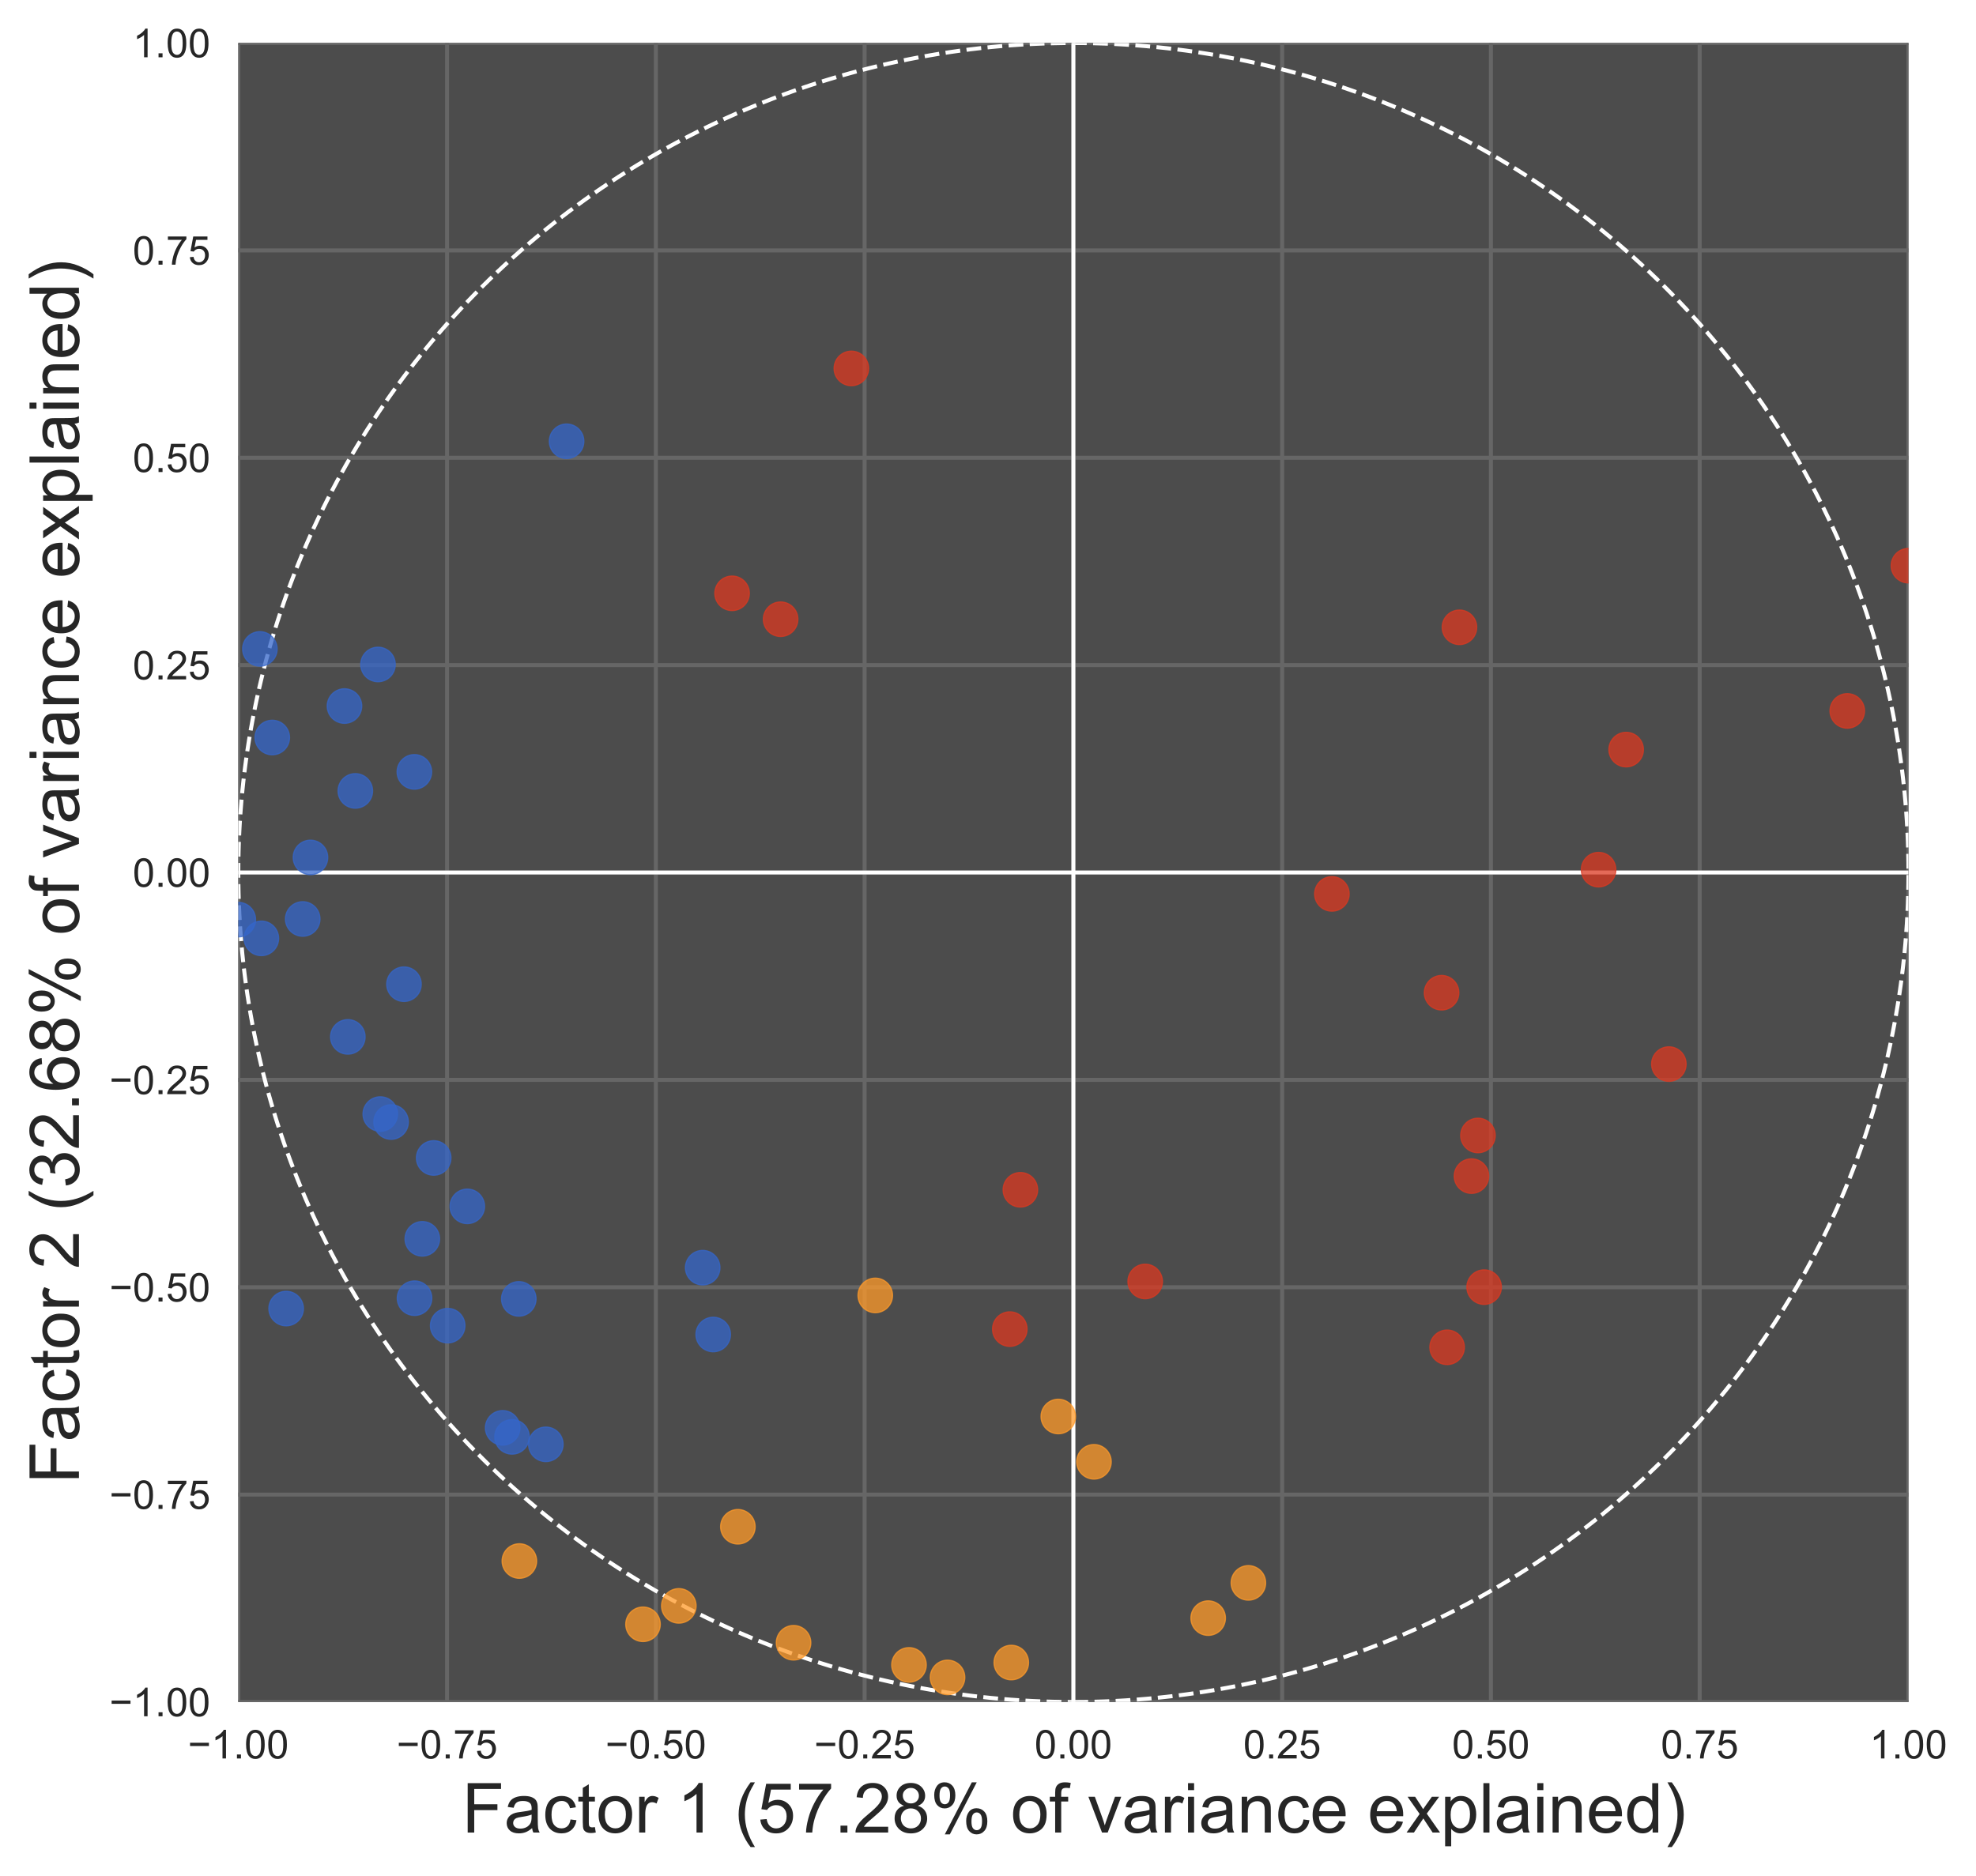 <?xml version="1.0" encoding="utf-8" standalone="no"?>
<!DOCTYPE svg PUBLIC "-//W3C//DTD SVG 1.1//EN"
  "http://www.w3.org/Graphics/SVG/1.1/DTD/svg11.dtd">
<!-- Created with matplotlib (https://matplotlib.org/) -->
<svg height="470.14pt" version="1.1" viewBox="0 0 495.148 470.14" width="495.148pt" xmlns="http://www.w3.org/2000/svg" xmlns:xlink="http://www.w3.org/1999/xlink">
 <defs>
  <style type="text/css">
*{stroke-linecap:butt;stroke-linejoin:round;}
  </style>
 </defs>
 <g id="figure_1">
  <g id="patch_1">
   <path d="M 0 470.14 
L 495.148 470.14 
L 495.148 0 
L 0 0 
z
" style="fill:#ffffff;"/>
  </g>
  <g id="axes_1">
   <g id="patch_2">
    <path d="M 59.718 426.579 
L 478.218 426.579 
L 478.218 10.779 
L 59.718 10.779 
z
" style="fill:#4c4c4c;"/>
   </g>
   <g id="matplotlib.axis_1">
    <g id="xtick_1">
     <g id="line2d_1">
      <path clip-path="url(#p63b39c84c1)" d="M 59.718 426.579 
L 59.718 10.779 
" style="fill:none;stroke:#666666;stroke-linecap:round;"/>
     </g>
     <g id="line2d_2"/>
     <g id="text_1">
      <!-- −1.00 -->
      <defs>
       <path d="M 52.828 31.203 
L 5.562 31.203 
L 5.562 39.406 
L 52.828 39.406 
z
" id="ArialMT-8722"/>
       <path d="M 37.25 0 
L 28.469 0 
L 28.469 56 
Q 25.297 52.984 20.141 49.953 
Q 14.984 46.922 10.891 45.406 
L 10.891 53.906 
Q 18.266 57.375 23.781 62.297 
Q 29.297 67.234 31.594 71.875 
L 37.25 71.875 
z
" id="ArialMT-49"/>
       <path d="M 9.078 0 
L 9.078 10.016 
L 19.094 10.016 
L 19.094 0 
z
" id="ArialMT-46"/>
       <path d="M 4.156 35.297 
Q 4.156 48 6.766 55.734 
Q 9.375 63.484 14.516 67.672 
Q 19.672 71.875 27.484 71.875 
Q 33.25 71.875 37.594 69.547 
Q 41.938 67.234 44.766 62.859 
Q 47.609 58.5 49.219 52.219 
Q 50.828 45.953 50.828 35.297 
Q 50.828 22.703 48.234 14.969 
Q 45.656 7.234 40.5 3 
Q 35.359 -1.219 27.484 -1.219 
Q 17.141 -1.219 11.234 6.203 
Q 4.156 15.141 4.156 35.297 
z
M 13.188 35.297 
Q 13.188 17.672 17.312 11.828 
Q 21.438 6 27.484 6 
Q 33.547 6 37.672 11.859 
Q 41.797 17.719 41.797 35.297 
Q 41.797 52.984 37.672 58.781 
Q 33.547 64.594 27.391 64.594 
Q 21.344 64.594 17.719 59.469 
Q 13.188 52.938 13.188 35.297 
z
" id="ArialMT-48"/>
      </defs>
      <g style="fill:#262626;" transform="translate(47.067 440.737)scale(0.1 -0.1)">
       <use xlink:href="#ArialMT-8722"/>
       <use x="58.398" xlink:href="#ArialMT-49"/>
       <use x="114.014" xlink:href="#ArialMT-46"/>
       <use x="141.797" xlink:href="#ArialMT-48"/>
       <use x="197.412" xlink:href="#ArialMT-48"/>
      </g>
     </g>
    </g>
    <g id="xtick_2">
     <g id="line2d_3">
      <path clip-path="url(#p63b39c84c1)" d="M 112.03 426.579 
L 112.03 10.779 
" style="fill:none;stroke:#666666;stroke-linecap:round;"/>
     </g>
     <g id="line2d_4"/>
     <g id="text_2">
      <!-- −0.75 -->
      <defs>
       <path d="M 4.734 62.203 
L 4.734 70.656 
L 51.078 70.656 
L 51.078 63.812 
Q 44.234 56.547 37.516 44.484 
Q 30.812 32.422 27.156 19.672 
Q 24.516 10.688 23.781 0 
L 14.75 0 
Q 14.891 8.453 18.062 20.406 
Q 21.234 32.375 27.172 43.484 
Q 33.109 54.594 39.797 62.203 
z
" id="ArialMT-55"/>
       <path d="M 4.156 18.75 
L 13.375 19.531 
Q 14.406 12.797 18.141 9.391 
Q 21.875 6 27.156 6 
Q 33.5 6 37.891 10.781 
Q 42.281 15.578 42.281 23.484 
Q 42.281 31 38.062 35.344 
Q 33.844 39.703 27 39.703 
Q 22.75 39.703 19.328 37.766 
Q 15.922 35.844 13.969 32.766 
L 5.719 33.844 
L 12.641 70.609 
L 48.25 70.609 
L 48.25 62.203 
L 19.672 62.203 
L 15.828 42.969 
Q 22.266 47.469 29.344 47.469 
Q 38.719 47.469 45.156 40.969 
Q 51.609 34.469 51.609 24.266 
Q 51.609 14.547 45.953 7.469 
Q 39.062 -1.219 27.156 -1.219 
Q 17.391 -1.219 11.203 4.25 
Q 5.031 9.719 4.156 18.75 
z
" id="ArialMT-53"/>
      </defs>
      <g style="fill:#262626;" transform="translate(99.379 440.737)scale(0.1 -0.1)">
       <use xlink:href="#ArialMT-8722"/>
       <use x="58.398" xlink:href="#ArialMT-48"/>
       <use x="114.014" xlink:href="#ArialMT-46"/>
       <use x="141.797" xlink:href="#ArialMT-55"/>
       <use x="197.412" xlink:href="#ArialMT-53"/>
      </g>
     </g>
    </g>
    <g id="xtick_3">
     <g id="line2d_5">
      <path clip-path="url(#p63b39c84c1)" d="M 164.343 426.579 
L 164.343 10.779 
" style="fill:none;stroke:#666666;stroke-linecap:round;"/>
     </g>
     <g id="line2d_6"/>
     <g id="text_3">
      <!-- −0.50 -->
      <g style="fill:#262626;" transform="translate(151.692 440.737)scale(0.1 -0.1)">
       <use xlink:href="#ArialMT-8722"/>
       <use x="58.398" xlink:href="#ArialMT-48"/>
       <use x="114.014" xlink:href="#ArialMT-46"/>
       <use x="141.797" xlink:href="#ArialMT-53"/>
       <use x="197.412" xlink:href="#ArialMT-48"/>
      </g>
     </g>
    </g>
    <g id="xtick_4">
     <g id="line2d_7">
      <path clip-path="url(#p63b39c84c1)" d="M 216.655 426.579 
L 216.655 10.779 
" style="fill:none;stroke:#666666;stroke-linecap:round;"/>
     </g>
     <g id="line2d_8"/>
     <g id="text_4">
      <!-- −0.25 -->
      <defs>
       <path d="M 50.344 8.453 
L 50.344 0 
L 3.031 0 
Q 2.938 3.172 4.047 6.109 
Q 5.859 10.938 9.828 15.625 
Q 13.812 20.312 21.344 26.469 
Q 33.016 36.031 37.109 41.625 
Q 41.219 47.219 41.219 52.203 
Q 41.219 57.422 37.469 61 
Q 33.734 64.594 27.734 64.594 
Q 21.391 64.594 17.578 60.781 
Q 13.766 56.984 13.719 50.25 
L 4.688 51.172 
Q 5.609 61.281 11.656 66.578 
Q 17.719 71.875 27.938 71.875 
Q 38.234 71.875 44.234 66.156 
Q 50.25 60.453 50.25 52 
Q 50.25 47.703 48.484 43.547 
Q 46.734 39.406 42.656 34.812 
Q 38.578 30.219 29.109 22.219 
Q 21.188 15.578 18.938 13.203 
Q 16.703 10.844 15.234 8.453 
z
" id="ArialMT-50"/>
      </defs>
      <g style="fill:#262626;" transform="translate(204.004 440.737)scale(0.1 -0.1)">
       <use xlink:href="#ArialMT-8722"/>
       <use x="58.398" xlink:href="#ArialMT-48"/>
       <use x="114.014" xlink:href="#ArialMT-46"/>
       <use x="141.797" xlink:href="#ArialMT-50"/>
       <use x="197.412" xlink:href="#ArialMT-53"/>
      </g>
     </g>
    </g>
    <g id="xtick_5">
     <g id="line2d_9">
      <path clip-path="url(#p63b39c84c1)" d="M 268.968 426.579 
L 268.968 10.779 
" style="fill:none;stroke:#666666;stroke-linecap:round;"/>
     </g>
     <g id="line2d_10"/>
     <g id="text_5">
      <!-- 0.00 -->
      <g style="fill:#262626;" transform="translate(259.237 440.737)scale(0.1 -0.1)">
       <use xlink:href="#ArialMT-48"/>
       <use x="55.615" xlink:href="#ArialMT-46"/>
       <use x="83.398" xlink:href="#ArialMT-48"/>
       <use x="139.014" xlink:href="#ArialMT-48"/>
      </g>
     </g>
    </g>
    <g id="xtick_6">
     <g id="line2d_11">
      <path clip-path="url(#p63b39c84c1)" d="M 321.28 426.579 
L 321.28 10.779 
" style="fill:none;stroke:#666666;stroke-linecap:round;"/>
     </g>
     <g id="line2d_12"/>
     <g id="text_6">
      <!-- 0.25 -->
      <g style="fill:#262626;" transform="translate(311.55 440.737)scale(0.1 -0.1)">
       <use xlink:href="#ArialMT-48"/>
       <use x="55.615" xlink:href="#ArialMT-46"/>
       <use x="83.398" xlink:href="#ArialMT-50"/>
       <use x="139.014" xlink:href="#ArialMT-53"/>
      </g>
     </g>
    </g>
    <g id="xtick_7">
     <g id="line2d_13">
      <path clip-path="url(#p63b39c84c1)" d="M 373.593 426.579 
L 373.593 10.779 
" style="fill:none;stroke:#666666;stroke-linecap:round;"/>
     </g>
     <g id="line2d_14"/>
     <g id="text_7">
      <!-- 0.50 -->
      <g style="fill:#262626;" transform="translate(363.862 440.737)scale(0.1 -0.1)">
       <use xlink:href="#ArialMT-48"/>
       <use x="55.615" xlink:href="#ArialMT-46"/>
       <use x="83.398" xlink:href="#ArialMT-53"/>
       <use x="139.014" xlink:href="#ArialMT-48"/>
      </g>
     </g>
    </g>
    <g id="xtick_8">
     <g id="line2d_15">
      <path clip-path="url(#p63b39c84c1)" d="M 425.905 426.579 
L 425.905 10.779 
" style="fill:none;stroke:#666666;stroke-linecap:round;"/>
     </g>
     <g id="line2d_16"/>
     <g id="text_8">
      <!-- 0.75 -->
      <g style="fill:#262626;" transform="translate(416.175 440.737)scale(0.1 -0.1)">
       <use xlink:href="#ArialMT-48"/>
       <use x="55.615" xlink:href="#ArialMT-46"/>
       <use x="83.398" xlink:href="#ArialMT-55"/>
       <use x="139.014" xlink:href="#ArialMT-53"/>
      </g>
     </g>
    </g>
    <g id="xtick_9">
     <g id="line2d_17">
      <path clip-path="url(#p63b39c84c1)" d="M 478.218 426.579 
L 478.218 10.779 
" style="fill:none;stroke:#666666;stroke-linecap:round;"/>
     </g>
     <g id="line2d_18"/>
     <g id="text_9">
      <!-- 1.00 -->
      <g style="fill:#262626;" transform="translate(468.487 440.737)scale(0.1 -0.1)">
       <use xlink:href="#ArialMT-49"/>
       <use x="55.615" xlink:href="#ArialMT-46"/>
       <use x="83.398" xlink:href="#ArialMT-48"/>
       <use x="139.014" xlink:href="#ArialMT-48"/>
      </g>
     </g>
    </g>
    <g id="text_10">
     <!-- Factor 1 (57.28% of variance explained) -->
     <defs>
      <path d="M 8.203 0 
L 8.203 71.578 
L 56.5 71.578 
L 56.5 63.141 
L 17.672 63.141 
L 17.672 40.969 
L 51.266 40.969 
L 51.266 32.516 
L 17.672 32.516 
L 17.672 0 
z
" id="ArialMT-70"/>
      <path d="M 40.438 6.391 
Q 35.547 2.25 31.031 0.531 
Q 26.516 -1.172 21.344 -1.172 
Q 12.797 -1.172 8.203 3 
Q 3.609 7.172 3.609 13.672 
Q 3.609 17.484 5.344 20.625 
Q 7.078 23.781 9.891 25.688 
Q 12.703 27.594 16.219 28.562 
Q 18.797 29.25 24.031 29.891 
Q 34.672 31.156 39.703 32.906 
Q 39.75 34.719 39.75 35.203 
Q 39.75 40.578 37.25 42.781 
Q 33.891 45.75 27.25 45.75 
Q 21.047 45.75 18.094 43.578 
Q 15.141 41.406 13.719 35.891 
L 5.125 37.062 
Q 6.297 42.578 8.984 45.969 
Q 11.672 49.359 16.75 51.188 
Q 21.828 53.031 28.516 53.031 
Q 35.156 53.031 39.297 51.469 
Q 43.453 49.906 45.406 47.531 
Q 47.359 45.172 48.141 41.547 
Q 48.578 39.312 48.578 33.453 
L 48.578 21.734 
Q 48.578 9.469 49.141 6.219 
Q 49.703 2.984 51.375 0 
L 42.188 0 
Q 40.828 2.734 40.438 6.391 
z
M 39.703 26.031 
Q 34.906 24.078 25.344 22.703 
Q 19.922 21.922 17.672 20.938 
Q 15.438 19.969 14.203 18.094 
Q 12.984 16.219 12.984 13.922 
Q 12.984 10.406 15.641 8.062 
Q 18.312 5.719 23.438 5.719 
Q 28.516 5.719 32.469 7.938 
Q 36.422 10.156 38.281 14.016 
Q 39.703 17 39.703 22.797 
z
" id="ArialMT-97"/>
      <path d="M 40.438 19 
L 49.078 17.875 
Q 47.656 8.938 41.812 3.875 
Q 35.984 -1.172 27.484 -1.172 
Q 16.844 -1.172 10.375 5.781 
Q 3.906 12.75 3.906 25.734 
Q 3.906 34.125 6.688 40.422 
Q 9.469 46.734 15.156 49.875 
Q 20.844 53.031 27.547 53.031 
Q 35.984 53.031 41.359 48.75 
Q 46.734 44.484 48.25 36.625 
L 39.703 35.297 
Q 38.484 40.531 35.375 43.156 
Q 32.281 45.797 27.875 45.797 
Q 21.234 45.797 17.078 41.031 
Q 12.938 36.281 12.938 25.984 
Q 12.938 15.531 16.938 10.797 
Q 20.953 6.062 27.391 6.062 
Q 32.562 6.062 36.031 9.234 
Q 39.5 12.406 40.438 19 
z
" id="ArialMT-99"/>
      <path d="M 25.781 7.859 
L 27.047 0.094 
Q 23.344 -0.688 20.406 -0.688 
Q 15.625 -0.688 12.984 0.828 
Q 10.359 2.344 9.281 4.812 
Q 8.203 7.281 8.203 15.188 
L 8.203 45.016 
L 1.766 45.016 
L 1.766 51.859 
L 8.203 51.859 
L 8.203 64.703 
L 16.938 69.969 
L 16.938 51.859 
L 25.781 51.859 
L 25.781 45.016 
L 16.938 45.016 
L 16.938 14.703 
Q 16.938 10.938 17.406 9.859 
Q 17.875 8.797 18.922 8.156 
Q 19.969 7.516 21.922 7.516 
Q 23.391 7.516 25.781 7.859 
z
" id="ArialMT-116"/>
      <path d="M 3.328 25.922 
Q 3.328 40.328 11.328 47.266 
Q 18.016 53.031 27.641 53.031 
Q 38.328 53.031 45.109 46.016 
Q 51.906 39.016 51.906 26.656 
Q 51.906 16.656 48.906 10.906 
Q 45.906 5.172 40.156 2 
Q 34.422 -1.172 27.641 -1.172 
Q 16.75 -1.172 10.031 5.812 
Q 3.328 12.797 3.328 25.922 
z
M 12.359 25.922 
Q 12.359 15.969 16.703 11.016 
Q 21.047 6.062 27.641 6.062 
Q 34.188 6.062 38.531 11.031 
Q 42.875 16.016 42.875 26.219 
Q 42.875 35.844 38.5 40.797 
Q 34.125 45.75 27.641 45.75 
Q 21.047 45.75 16.703 40.812 
Q 12.359 35.891 12.359 25.922 
z
" id="ArialMT-111"/>
      <path d="M 6.5 0 
L 6.5 51.859 
L 14.406 51.859 
L 14.406 44 
Q 17.438 49.516 20 51.266 
Q 22.562 53.031 25.641 53.031 
Q 30.078 53.031 34.672 50.203 
L 31.641 42.047 
Q 28.422 43.953 25.203 43.953 
Q 22.312 43.953 20.016 42.219 
Q 17.719 40.484 16.75 37.406 
Q 15.281 32.719 15.281 27.156 
L 15.281 0 
z
" id="ArialMT-114"/>
      <path id="ArialMT-32"/>
      <path d="M 23.391 -21.047 
Q 16.109 -11.859 11.078 0.438 
Q 6.062 12.75 6.062 25.922 
Q 6.062 37.547 9.812 48.188 
Q 14.203 60.547 23.391 72.797 
L 29.688 72.797 
Q 23.781 62.641 21.875 58.297 
Q 18.891 51.562 17.188 44.234 
Q 15.094 35.109 15.094 25.875 
Q 15.094 2.391 29.688 -21.047 
z
" id="ArialMT-40"/>
      <path d="M 17.672 38.812 
Q 12.203 40.828 9.562 44.531 
Q 6.938 48.25 6.938 53.422 
Q 6.938 61.234 12.547 66.547 
Q 18.172 71.875 27.484 71.875 
Q 36.859 71.875 42.578 66.422 
Q 48.297 60.984 48.297 53.172 
Q 48.297 48.188 45.672 44.5 
Q 43.062 40.828 37.75 38.812 
Q 44.344 36.672 47.781 31.875 
Q 51.219 27.094 51.219 20.453 
Q 51.219 11.281 44.719 5.031 
Q 38.234 -1.219 27.641 -1.219 
Q 17.047 -1.219 10.547 5.047 
Q 4.047 11.328 4.047 20.703 
Q 4.047 27.688 7.594 32.391 
Q 11.141 37.109 17.672 38.812 
z
M 15.922 53.719 
Q 15.922 48.641 19.188 45.406 
Q 22.469 42.188 27.688 42.188 
Q 32.766 42.188 36.016 45.375 
Q 39.266 48.578 39.266 53.219 
Q 39.266 58.062 35.906 61.359 
Q 32.562 64.656 27.594 64.656 
Q 22.562 64.656 19.234 61.422 
Q 15.922 58.203 15.922 53.719 
z
M 13.094 20.656 
Q 13.094 16.891 14.875 13.375 
Q 16.656 9.859 20.172 7.922 
Q 23.688 6 27.734 6 
Q 34.031 6 38.125 10.047 
Q 42.234 14.109 42.234 20.359 
Q 42.234 26.703 38.016 30.859 
Q 33.797 35.016 27.438 35.016 
Q 21.234 35.016 17.156 30.906 
Q 13.094 26.812 13.094 20.656 
z
" id="ArialMT-56"/>
      <path d="M 5.812 54.391 
Q 5.812 62.062 9.672 67.422 
Q 13.531 72.797 20.844 72.797 
Q 27.594 72.797 32 67.984 
Q 36.422 63.188 36.422 53.859 
Q 36.422 44.781 31.953 39.875 
Q 27.484 34.969 20.953 34.969 
Q 14.453 34.969 10.125 39.797 
Q 5.812 44.625 5.812 54.391 
z
M 21.094 66.75 
Q 17.828 66.75 15.656 63.906 
Q 13.484 61.078 13.484 53.516 
Q 13.484 46.625 15.672 43.812 
Q 17.875 41.016 21.094 41.016 
Q 24.422 41.016 26.594 43.844 
Q 28.766 46.688 28.766 54.203 
Q 28.766 61.141 26.562 63.938 
Q 24.359 66.75 21.094 66.75 
z
M 21.141 -2.641 
L 60.297 72.797 
L 67.438 72.797 
L 28.422 -2.641 
z
M 52.094 16.797 
Q 52.094 24.516 55.953 29.859 
Q 59.812 35.203 67.188 35.203 
Q 73.922 35.203 78.344 30.391 
Q 82.766 25.594 82.766 16.266 
Q 82.766 7.172 78.297 2.266 
Q 73.828 -2.641 67.234 -2.641 
Q 60.75 -2.641 56.422 2.219 
Q 52.094 7.078 52.094 16.797 
z
M 67.438 29.156 
Q 64.109 29.156 61.938 26.312 
Q 59.766 23.484 59.766 15.922 
Q 59.766 9.078 61.953 6.25 
Q 64.156 3.422 67.391 3.422 
Q 70.75 3.422 72.922 6.25 
Q 75.094 9.078 75.094 16.609 
Q 75.094 23.531 72.891 26.344 
Q 70.703 29.156 67.438 29.156 
z
" id="ArialMT-37"/>
      <path d="M 8.688 0 
L 8.688 45.016 
L 0.922 45.016 
L 0.922 51.859 
L 8.688 51.859 
L 8.688 57.375 
Q 8.688 62.594 9.625 65.141 
Q 10.891 68.562 14.078 70.672 
Q 17.281 72.797 23.047 72.797 
Q 26.766 72.797 31.25 71.922 
L 29.938 64.266 
Q 27.203 64.75 24.75 64.75 
Q 20.75 64.75 19.094 63.031 
Q 17.438 61.328 17.438 56.641 
L 17.438 51.859 
L 27.547 51.859 
L 27.547 45.016 
L 17.438 45.016 
L 17.438 0 
z
" id="ArialMT-102"/>
      <path d="M 21 0 
L 1.266 51.859 
L 10.547 51.859 
L 21.688 20.797 
Q 23.484 15.766 25 10.359 
Q 26.172 14.453 28.266 20.219 
L 39.797 51.859 
L 48.828 51.859 
L 29.203 0 
z
" id="ArialMT-118"/>
      <path d="M 6.641 61.469 
L 6.641 71.578 
L 15.438 71.578 
L 15.438 61.469 
z
M 6.641 0 
L 6.641 51.859 
L 15.438 51.859 
L 15.438 0 
z
" id="ArialMT-105"/>
      <path d="M 6.594 0 
L 6.594 51.859 
L 14.5 51.859 
L 14.5 44.484 
Q 20.219 53.031 31 53.031 
Q 35.688 53.031 39.625 51.344 
Q 43.562 49.656 45.516 46.922 
Q 47.469 44.188 48.25 40.438 
Q 48.734 37.984 48.734 31.891 
L 48.734 0 
L 39.938 0 
L 39.938 31.547 
Q 39.938 36.922 38.906 39.578 
Q 37.891 42.234 35.281 43.812 
Q 32.672 45.406 29.156 45.406 
Q 23.531 45.406 19.453 41.844 
Q 15.375 38.281 15.375 28.328 
L 15.375 0 
z
" id="ArialMT-110"/>
      <path d="M 42.094 16.703 
L 51.172 15.578 
Q 49.031 7.625 43.219 3.219 
Q 37.406 -1.172 28.375 -1.172 
Q 17 -1.172 10.328 5.828 
Q 3.656 12.844 3.656 25.484 
Q 3.656 38.578 10.391 45.797 
Q 17.141 53.031 27.875 53.031 
Q 38.281 53.031 44.875 45.953 
Q 51.469 38.875 51.469 26.031 
Q 51.469 25.25 51.422 23.688 
L 12.75 23.688 
Q 13.234 15.141 17.578 10.594 
Q 21.922 6.062 28.422 6.062 
Q 33.25 6.062 36.672 8.594 
Q 40.094 11.141 42.094 16.703 
z
M 13.234 30.906 
L 42.188 30.906 
Q 41.609 37.453 38.875 40.719 
Q 34.672 45.797 27.984 45.797 
Q 21.922 45.797 17.797 41.75 
Q 13.672 37.703 13.234 30.906 
z
" id="ArialMT-101"/>
      <path d="M 0.734 0 
L 19.672 26.953 
L 2.156 51.859 
L 13.141 51.859 
L 21.094 39.703 
Q 23.344 36.234 24.703 33.891 
Q 26.859 37.109 28.656 39.594 
L 37.406 51.859 
L 47.906 51.859 
L 29.984 27.438 
L 49.266 0 
L 38.484 0 
L 27.828 16.109 
L 25 20.453 
L 11.375 0 
z
" id="ArialMT-120"/>
      <path d="M 6.594 -19.875 
L 6.594 51.859 
L 14.594 51.859 
L 14.594 45.125 
Q 17.438 49.078 21 51.047 
Q 24.562 53.031 29.641 53.031 
Q 36.281 53.031 41.359 49.609 
Q 46.438 46.188 49.016 39.953 
Q 51.609 33.734 51.609 26.312 
Q 51.609 18.359 48.75 11.984 
Q 45.906 5.609 40.453 2.219 
Q 35.016 -1.172 29 -1.172 
Q 24.609 -1.172 21.109 0.688 
Q 17.625 2.547 15.375 5.375 
L 15.375 -19.875 
z
M 14.547 25.641 
Q 14.547 15.625 18.594 10.844 
Q 22.656 6.062 28.422 6.062 
Q 34.281 6.062 38.453 11.016 
Q 42.625 15.969 42.625 26.375 
Q 42.625 36.281 38.547 41.203 
Q 34.469 46.141 28.812 46.141 
Q 23.188 46.141 18.859 40.891 
Q 14.547 35.641 14.547 25.641 
z
" id="ArialMT-112"/>
      <path d="M 6.391 0 
L 6.391 71.578 
L 15.188 71.578 
L 15.188 0 
z
" id="ArialMT-108"/>
      <path d="M 40.234 0 
L 40.234 6.547 
Q 35.297 -1.172 25.734 -1.172 
Q 19.531 -1.172 14.328 2.25 
Q 9.125 5.672 6.266 11.797 
Q 3.422 17.922 3.422 25.875 
Q 3.422 33.641 6 39.969 
Q 8.594 46.297 13.766 49.656 
Q 18.953 53.031 25.344 53.031 
Q 30.031 53.031 33.688 51.047 
Q 37.359 49.078 39.656 45.906 
L 39.656 71.578 
L 48.391 71.578 
L 48.391 0 
z
M 12.453 25.875 
Q 12.453 15.922 16.641 10.984 
Q 20.844 6.062 26.562 6.062 
Q 32.328 6.062 36.344 10.766 
Q 40.375 15.484 40.375 25.141 
Q 40.375 35.797 36.266 40.766 
Q 32.172 45.75 26.172 45.75 
Q 20.312 45.75 16.375 40.969 
Q 12.453 36.188 12.453 25.875 
z
" id="ArialMT-100"/>
      <path d="M 12.359 -21.047 
L 6.062 -21.047 
Q 20.656 2.391 20.656 25.875 
Q 20.656 35.062 18.562 44.094 
Q 16.891 51.422 13.922 58.156 
Q 12.016 62.547 6.062 72.797 
L 12.359 72.797 
Q 21.531 60.547 25.922 48.188 
Q 29.688 37.547 29.688 25.922 
Q 29.688 12.75 24.625 0.438 
Q 19.578 -11.859 12.359 -21.047 
z
" id="ArialMT-41"/>
     </defs>
     <g style="fill:#262626;" transform="translate(115.775 459.304)scale(0.173 -0.173)">
      <use xlink:href="#ArialMT-70"/>
      <use x="61.084" xlink:href="#ArialMT-97"/>
      <use x="116.699" xlink:href="#ArialMT-99"/>
      <use x="166.699" xlink:href="#ArialMT-116"/>
      <use x="194.482" xlink:href="#ArialMT-111"/>
      <use x="250.098" xlink:href="#ArialMT-114"/>
      <use x="283.398" xlink:href="#ArialMT-32"/>
      <use x="311.182" xlink:href="#ArialMT-49"/>
      <use x="366.797" xlink:href="#ArialMT-32"/>
      <use x="394.58" xlink:href="#ArialMT-40"/>
      <use x="427.881" xlink:href="#ArialMT-53"/>
      <use x="483.496" xlink:href="#ArialMT-55"/>
      <use x="539.111" xlink:href="#ArialMT-46"/>
      <use x="566.895" xlink:href="#ArialMT-50"/>
      <use x="622.51" xlink:href="#ArialMT-56"/>
      <use x="678.125" xlink:href="#ArialMT-37"/>
      <use x="767.041" xlink:href="#ArialMT-32"/>
      <use x="794.824" xlink:href="#ArialMT-111"/>
      <use x="850.439" xlink:href="#ArialMT-102"/>
      <use x="878.223" xlink:href="#ArialMT-32"/>
      <use x="906.006" xlink:href="#ArialMT-118"/>
      <use x="956.006" xlink:href="#ArialMT-97"/>
      <use x="1011.621" xlink:href="#ArialMT-114"/>
      <use x="1044.922" xlink:href="#ArialMT-105"/>
      <use x="1067.139" xlink:href="#ArialMT-97"/>
      <use x="1122.754" xlink:href="#ArialMT-110"/>
      <use x="1178.369" xlink:href="#ArialMT-99"/>
      <use x="1228.369" xlink:href="#ArialMT-101"/>
      <use x="1283.984" xlink:href="#ArialMT-32"/>
      <use x="1311.768" xlink:href="#ArialMT-101"/>
      <use x="1367.383" xlink:href="#ArialMT-120"/>
      <use x="1417.383" xlink:href="#ArialMT-112"/>
      <use x="1472.998" xlink:href="#ArialMT-108"/>
      <use x="1495.215" xlink:href="#ArialMT-97"/>
      <use x="1550.83" xlink:href="#ArialMT-105"/>
      <use x="1573.047" xlink:href="#ArialMT-110"/>
      <use x="1628.662" xlink:href="#ArialMT-101"/>
      <use x="1684.277" xlink:href="#ArialMT-100"/>
      <use x="1739.893" xlink:href="#ArialMT-41"/>
     </g>
    </g>
   </g>
   <g id="matplotlib.axis_2">
    <g id="ytick_1">
     <g id="line2d_19">
      <path clip-path="url(#p63b39c84c1)" d="M 59.718 426.579 
L 478.218 426.579 
" style="fill:none;stroke:#666666;stroke-linecap:round;"/>
     </g>
     <g id="line2d_20"/>
     <g id="text_11">
      <!-- −1.00 -->
      <g style="fill:#262626;" transform="translate(27.416 430.158)scale(0.1 -0.1)">
       <use xlink:href="#ArialMT-8722"/>
       <use x="58.398" xlink:href="#ArialMT-49"/>
       <use x="114.014" xlink:href="#ArialMT-46"/>
       <use x="141.797" xlink:href="#ArialMT-48"/>
       <use x="197.412" xlink:href="#ArialMT-48"/>
      </g>
     </g>
    </g>
    <g id="ytick_2">
     <g id="line2d_21">
      <path clip-path="url(#p63b39c84c1)" d="M 59.718 374.604 
L 478.218 374.604 
" style="fill:none;stroke:#666666;stroke-linecap:round;"/>
     </g>
     <g id="line2d_22"/>
     <g id="text_12">
      <!-- −0.75 -->
      <g style="fill:#262626;" transform="translate(27.416 378.183)scale(0.1 -0.1)">
       <use xlink:href="#ArialMT-8722"/>
       <use x="58.398" xlink:href="#ArialMT-48"/>
       <use x="114.014" xlink:href="#ArialMT-46"/>
       <use x="141.797" xlink:href="#ArialMT-55"/>
       <use x="197.412" xlink:href="#ArialMT-53"/>
      </g>
     </g>
    </g>
    <g id="ytick_3">
     <g id="line2d_23">
      <path clip-path="url(#p63b39c84c1)" d="M 59.718 322.629 
L 478.218 322.629 
" style="fill:none;stroke:#666666;stroke-linecap:round;"/>
     </g>
     <g id="line2d_24"/>
     <g id="text_13">
      <!-- −0.50 -->
      <g style="fill:#262626;" transform="translate(27.416 326.208)scale(0.1 -0.1)">
       <use xlink:href="#ArialMT-8722"/>
       <use x="58.398" xlink:href="#ArialMT-48"/>
       <use x="114.014" xlink:href="#ArialMT-46"/>
       <use x="141.797" xlink:href="#ArialMT-53"/>
       <use x="197.412" xlink:href="#ArialMT-48"/>
      </g>
     </g>
    </g>
    <g id="ytick_4">
     <g id="line2d_25">
      <path clip-path="url(#p63b39c84c1)" d="M 59.718 270.654 
L 478.218 270.654 
" style="fill:none;stroke:#666666;stroke-linecap:round;"/>
     </g>
     <g id="line2d_26"/>
     <g id="text_14">
      <!-- −0.25 -->
      <g style="fill:#262626;" transform="translate(27.416 274.233)scale(0.1 -0.1)">
       <use xlink:href="#ArialMT-8722"/>
       <use x="58.398" xlink:href="#ArialMT-48"/>
       <use x="114.014" xlink:href="#ArialMT-46"/>
       <use x="141.797" xlink:href="#ArialMT-50"/>
       <use x="197.412" xlink:href="#ArialMT-53"/>
      </g>
     </g>
    </g>
    <g id="ytick_5">
     <g id="line2d_27">
      <path clip-path="url(#p63b39c84c1)" d="M 59.718 218.679 
L 478.218 218.679 
" style="fill:none;stroke:#666666;stroke-linecap:round;"/>
     </g>
     <g id="line2d_28"/>
     <g id="text_15">
      <!-- 0.00 -->
      <g style="fill:#262626;" transform="translate(33.257 222.258)scale(0.1 -0.1)">
       <use xlink:href="#ArialMT-48"/>
       <use x="55.615" xlink:href="#ArialMT-46"/>
       <use x="83.398" xlink:href="#ArialMT-48"/>
       <use x="139.014" xlink:href="#ArialMT-48"/>
      </g>
     </g>
    </g>
    <g id="ytick_6">
     <g id="line2d_29">
      <path clip-path="url(#p63b39c84c1)" d="M 59.718 166.704 
L 478.218 166.704 
" style="fill:none;stroke:#666666;stroke-linecap:round;"/>
     </g>
     <g id="line2d_30"/>
     <g id="text_16">
      <!-- 0.25 -->
      <g style="fill:#262626;" transform="translate(33.257 170.283)scale(0.1 -0.1)">
       <use xlink:href="#ArialMT-48"/>
       <use x="55.615" xlink:href="#ArialMT-46"/>
       <use x="83.398" xlink:href="#ArialMT-50"/>
       <use x="139.014" xlink:href="#ArialMT-53"/>
      </g>
     </g>
    </g>
    <g id="ytick_7">
     <g id="line2d_31">
      <path clip-path="url(#p63b39c84c1)" d="M 59.718 114.729 
L 478.218 114.729 
" style="fill:none;stroke:#666666;stroke-linecap:round;"/>
     </g>
     <g id="line2d_32"/>
     <g id="text_17">
      <!-- 0.50 -->
      <g style="fill:#262626;" transform="translate(33.257 118.308)scale(0.1 -0.1)">
       <use xlink:href="#ArialMT-48"/>
       <use x="55.615" xlink:href="#ArialMT-46"/>
       <use x="83.398" xlink:href="#ArialMT-53"/>
       <use x="139.014" xlink:href="#ArialMT-48"/>
      </g>
     </g>
    </g>
    <g id="ytick_8">
     <g id="line2d_33">
      <path clip-path="url(#p63b39c84c1)" d="M 59.718 62.754 
L 478.218 62.754 
" style="fill:none;stroke:#666666;stroke-linecap:round;"/>
     </g>
     <g id="line2d_34"/>
     <g id="text_18">
      <!-- 0.75 -->
      <g style="fill:#262626;" transform="translate(33.257 66.333)scale(0.1 -0.1)">
       <use xlink:href="#ArialMT-48"/>
       <use x="55.615" xlink:href="#ArialMT-46"/>
       <use x="83.398" xlink:href="#ArialMT-55"/>
       <use x="139.014" xlink:href="#ArialMT-53"/>
      </g>
     </g>
    </g>
    <g id="ytick_9">
     <g id="line2d_35">
      <path clip-path="url(#p63b39c84c1)" d="M 59.718 10.779 
L 478.218 10.779 
" style="fill:none;stroke:#666666;stroke-linecap:round;"/>
     </g>
     <g id="line2d_36"/>
     <g id="text_19">
      <!-- 1.00 -->
      <g style="fill:#262626;" transform="translate(33.257 14.358)scale(0.1 -0.1)">
       <use xlink:href="#ArialMT-49"/>
       <use x="55.615" xlink:href="#ArialMT-46"/>
       <use x="83.398" xlink:href="#ArialMT-48"/>
       <use x="139.014" xlink:href="#ArialMT-48"/>
      </g>
     </g>
    </g>
    <g id="text_20">
     <!-- Factor 2 (32.68% of variance explained) -->
     <defs>
      <path d="M 4.203 18.891 
L 12.984 20.062 
Q 14.5 12.594 18.141 9.297 
Q 21.781 6 27 6 
Q 33.203 6 37.469 10.297 
Q 41.75 14.594 41.75 20.953 
Q 41.75 27 37.797 30.922 
Q 33.844 34.859 27.734 34.859 
Q 25.25 34.859 21.531 33.891 
L 22.516 41.609 
Q 23.391 41.5 23.922 41.5 
Q 29.547 41.5 34.031 44.422 
Q 38.531 47.359 38.531 53.469 
Q 38.531 58.297 35.25 61.469 
Q 31.984 64.656 26.812 64.656 
Q 21.688 64.656 18.266 61.422 
Q 14.844 58.203 13.875 51.766 
L 5.078 53.328 
Q 6.688 62.156 12.391 67.016 
Q 18.109 71.875 26.609 71.875 
Q 32.469 71.875 37.391 69.359 
Q 42.328 66.844 44.938 62.5 
Q 47.562 58.156 47.562 53.266 
Q 47.562 48.641 45.062 44.828 
Q 42.578 41.016 37.703 38.766 
Q 44.047 37.312 47.562 32.688 
Q 51.078 28.078 51.078 21.141 
Q 51.078 11.766 44.234 5.25 
Q 37.406 -1.266 26.953 -1.266 
Q 17.531 -1.266 11.297 4.344 
Q 5.078 9.969 4.203 18.891 
z
" id="ArialMT-51"/>
      <path d="M 49.75 54.047 
L 41.016 53.375 
Q 39.844 58.547 37.703 60.891 
Q 34.125 64.656 28.906 64.656 
Q 24.703 64.656 21.531 62.312 
Q 17.391 59.281 14.984 53.469 
Q 12.594 47.656 12.5 36.922 
Q 15.672 41.75 20.266 44.094 
Q 24.859 46.438 29.891 46.438 
Q 38.672 46.438 44.844 39.969 
Q 51.031 33.5 51.031 23.25 
Q 51.031 16.5 48.125 10.719 
Q 45.219 4.938 40.141 1.859 
Q 35.062 -1.219 28.609 -1.219 
Q 17.625 -1.219 10.688 6.859 
Q 3.766 14.938 3.766 33.5 
Q 3.766 54.25 11.422 63.672 
Q 18.109 71.875 29.438 71.875 
Q 37.891 71.875 43.281 67.141 
Q 48.688 62.406 49.75 54.047 
z
M 13.875 23.188 
Q 13.875 18.656 15.797 14.5 
Q 17.719 10.359 21.188 8.172 
Q 24.656 6 28.469 6 
Q 34.031 6 38.031 10.484 
Q 42.047 14.984 42.047 22.703 
Q 42.047 30.125 38.078 34.391 
Q 34.125 38.672 28.125 38.672 
Q 22.172 38.672 18.016 34.391 
Q 13.875 30.125 13.875 23.188 
z
" id="ArialMT-54"/>
     </defs>
     <g style="fill:#262626;" transform="translate(19.779 371.872)rotate(-90)scale(0.173 -0.173)">
      <use xlink:href="#ArialMT-70"/>
      <use x="61.084" xlink:href="#ArialMT-97"/>
      <use x="116.699" xlink:href="#ArialMT-99"/>
      <use x="166.699" xlink:href="#ArialMT-116"/>
      <use x="194.482" xlink:href="#ArialMT-111"/>
      <use x="250.098" xlink:href="#ArialMT-114"/>
      <use x="283.398" xlink:href="#ArialMT-32"/>
      <use x="311.182" xlink:href="#ArialMT-50"/>
      <use x="366.797" xlink:href="#ArialMT-32"/>
      <use x="394.58" xlink:href="#ArialMT-40"/>
      <use x="427.881" xlink:href="#ArialMT-51"/>
      <use x="483.496" xlink:href="#ArialMT-50"/>
      <use x="539.111" xlink:href="#ArialMT-46"/>
      <use x="566.895" xlink:href="#ArialMT-54"/>
      <use x="622.51" xlink:href="#ArialMT-56"/>
      <use x="678.125" xlink:href="#ArialMT-37"/>
      <use x="767.041" xlink:href="#ArialMT-32"/>
      <use x="794.824" xlink:href="#ArialMT-111"/>
      <use x="850.439" xlink:href="#ArialMT-102"/>
      <use x="878.223" xlink:href="#ArialMT-32"/>
      <use x="906.006" xlink:href="#ArialMT-118"/>
      <use x="956.006" xlink:href="#ArialMT-97"/>
      <use x="1011.621" xlink:href="#ArialMT-114"/>
      <use x="1044.922" xlink:href="#ArialMT-105"/>
      <use x="1067.139" xlink:href="#ArialMT-97"/>
      <use x="1122.754" xlink:href="#ArialMT-110"/>
      <use x="1178.369" xlink:href="#ArialMT-99"/>
      <use x="1228.369" xlink:href="#ArialMT-101"/>
      <use x="1283.984" xlink:href="#ArialMT-32"/>
      <use x="1311.768" xlink:href="#ArialMT-101"/>
      <use x="1367.383" xlink:href="#ArialMT-120"/>
      <use x="1417.383" xlink:href="#ArialMT-112"/>
      <use x="1472.998" xlink:href="#ArialMT-108"/>
      <use x="1495.215" xlink:href="#ArialMT-97"/>
      <use x="1550.83" xlink:href="#ArialMT-105"/>
      <use x="1573.047" xlink:href="#ArialMT-110"/>
      <use x="1628.662" xlink:href="#ArialMT-101"/>
      <use x="1684.277" xlink:href="#ArialMT-100"/>
      <use x="1739.893" xlink:href="#ArialMT-41"/>
     </g>
    </g>
   </g>
   <g id="patch_3">
    <path clip-path="url(#p63b39c84c1)" d="M 268.968 426.579 
C 324.462 426.579 377.69 404.673 416.93 365.686 
C 456.17 326.7 478.218 273.815 478.218 218.679 
C 478.218 163.543 456.17 110.658 416.93 71.671 
C 377.69 32.685 324.462 10.779 268.968 10.779 
C 213.474 10.779 160.246 32.685 121.006 71.671 
C 81.766 110.658 59.718 163.543 59.718 218.679 
C 59.718 273.815 81.766 326.7 121.006 365.686 
C 160.246 404.673 213.474 426.579 268.968 426.579 
z
" style="fill:none;stroke:#ffffff;stroke-dasharray:3.7,1.6;stroke-dashoffset:0;stroke-linejoin:miter;"/>
   </g>
   <g id="line2d_37">
    <path clip-path="url(#p63b39c84c1)" d="M 59.718 218.679 
L 478.218 218.679 
" style="fill:none;stroke:#ffffff;stroke-linecap:round;"/>
   </g>
   <g id="line2d_38">
    <path clip-path="url(#p63b39c84c1)" d="M 268.968 426.579 
L 268.968 10.779 
" style="fill:none;stroke:#ffffff;stroke-linecap:round;"/>
   </g>
   <g id="patch_4">
    <path d="M 59.718 426.579 
L 59.718 10.779 
" style="fill:none;"/>
   </g>
   <g id="patch_5">
    <path d="M 478.218 426.579 
L 478.218 10.779 
" style="fill:none;"/>
   </g>
   <g id="patch_6">
    <path d="M 59.718 426.579 
L 478.218 426.579 
" style="fill:none;"/>
   </g>
   <g id="patch_7">
    <path d="M 59.718 10.779 
L 478.218 10.779 
" style="fill:none;"/>
   </g>
   <g id="PathCollection_1">
    <defs>
     <path d="M 0 4.33 
C 1.148 4.33 2.25 3.874 3.062 3.062 
C 3.874 2.25 4.33 1.148 4.33 0 
C 4.33 -1.148 3.874 -2.25 3.062 -3.062 
C 2.25 -3.874 1.148 -4.33 0 -4.33 
C -1.148 -4.33 -2.25 -3.874 -3.062 -3.062 
C -3.874 -2.25 -4.33 -1.148 -4.33 0 
C -4.33 1.148 -3.874 2.25 -3.062 3.062 
C -2.25 3.874 -1.148 4.33 0 4.33 
z
" id="C0_0_f9544d362d"/>
    </defs>
    <g clip-path="url(#p63b39c84c1)">
     <use style="fill:#3566c9;fill-opacity:0.75;stroke:#3566c9;stroke-opacity:0.75;stroke-width:0.3;" x="176.08" xlink:href="#C0_0_f9544d362d" y="317.725"/>
    </g>
    <g clip-path="url(#p63b39c84c1)">
     <use style="fill:#3566c9;fill-opacity:0.75;stroke:#3566c9;stroke-opacity:0.75;stroke-width:0.3;" x="112.182" xlink:href="#C0_0_f9544d362d" y="332.256"/>
    </g>
    <g clip-path="url(#p63b39c84c1)">
     <use style="fill:#3566c9;fill-opacity:0.75;stroke:#3566c9;stroke-opacity:0.75;stroke-width:0.3;" x="87.16" xlink:href="#C0_0_f9544d362d" y="259.878"/>
    </g>
    <g clip-path="url(#p63b39c84c1)">
     <use style="fill:#3566c9;fill-opacity:0.75;stroke:#3566c9;stroke-opacity:0.75;stroke-width:0.3;" x="75.854" xlink:href="#C0_0_f9544d362d" y="230.327"/>
    </g>
    <g clip-path="url(#p63b39c84c1)">
     <use style="fill:#3566c9;fill-opacity:0.75;stroke:#3566c9;stroke-opacity:0.75;stroke-width:0.3;" x="77.797" xlink:href="#C0_0_f9544d362d" y="214.904"/>
    </g>
    <g clip-path="url(#p63b39c84c1)">
     <use style="fill:#db3821;fill-opacity:0.75;stroke:#db3821;stroke-opacity:0.75;stroke-width:0.3;" x="183.447" xlink:href="#C0_0_f9544d362d" y="148.703"/>
    </g>
    <g clip-path="url(#p63b39c84c1)">
     <use style="fill:#3566c9;fill-opacity:0.75;stroke:#3566c9;stroke-opacity:0.75;stroke-width:0.3;" x="178.719" xlink:href="#C0_0_f9544d362d" y="334.471"/>
    </g>
    <g clip-path="url(#p63b39c84c1)">
     <use style="fill:#3566c9;fill-opacity:0.75;stroke:#3566c9;stroke-opacity:0.75;stroke-width:0.3;" x="130.002" xlink:href="#C0_0_f9544d362d" y="325.547"/>
    </g>
    <g clip-path="url(#p63b39c84c1)">
     <use style="fill:#3566c9;fill-opacity:0.75;stroke:#3566c9;stroke-opacity:0.75;stroke-width:0.3;" x="97.999" xlink:href="#C0_0_f9544d362d" y="281.217"/>
    </g>
    <g clip-path="url(#p63b39c84c1)">
     <use style="fill:#3566c9;fill-opacity:0.75;stroke:#3566c9;stroke-opacity:0.75;stroke-width:0.3;" x="65.493" xlink:href="#C0_0_f9544d362d" y="235.186"/>
    </g>
    <g clip-path="url(#p63b39c84c1)">
     <use style="fill:#3566c9;fill-opacity:0.75;stroke:#3566c9;stroke-opacity:0.75;stroke-width:0.3;" x="86.318" xlink:href="#C0_0_f9544d362d" y="176.959"/>
    </g>
    <g clip-path="url(#p63b39c84c1)">
     <use style="fill:#3566c9;fill-opacity:0.75;stroke:#3566c9;stroke-opacity:0.75;stroke-width:0.3;" x="141.978" xlink:href="#C0_0_f9544d362d" y="110.602"/>
    </g>
    <g clip-path="url(#p63b39c84c1)">
     <use style="fill:#db3821;fill-opacity:0.75;stroke:#db3821;stroke-opacity:0.75;stroke-width:0.3;" x="365.711" xlink:href="#C0_0_f9544d362d" y="157.223"/>
    </g>
    <g clip-path="url(#p63b39c84c1)">
     <use style="fill:#fe9928;fill-opacity:0.75;stroke:#fe9928;stroke-opacity:0.75;stroke-width:0.3;" x="219.327" xlink:href="#C0_0_f9544d362d" y="324.677"/>
    </g>
    <g clip-path="url(#p63b39c84c1)">
     <use style="fill:#3566c9;fill-opacity:0.75;stroke:#3566c9;stroke-opacity:0.75;stroke-width:0.3;" x="95.293" xlink:href="#C0_0_f9544d362d" y="279.221"/>
    </g>
    <g clip-path="url(#p63b39c84c1)">
     <use style="fill:#3566c9;fill-opacity:0.75;stroke:#3566c9;stroke-opacity:0.75;stroke-width:0.3;" x="68.226" xlink:href="#C0_0_f9544d362d" y="184.847"/>
    </g>
    <g clip-path="url(#p63b39c84c1)">
     <use style="fill:#3566c9;fill-opacity:0.75;stroke:#3566c9;stroke-opacity:0.75;stroke-width:0.3;" x="65.121" xlink:href="#C0_0_f9544d362d" y="162.644"/>
    </g>
    <g clip-path="url(#p63b39c84c1)">
     <use style="fill:#3566c9;fill-opacity:0.75;stroke:#3566c9;stroke-opacity:0.75;stroke-width:0.3;" x="89.04" xlink:href="#C0_0_f9544d362d" y="198.23"/>
    </g>
    <g clip-path="url(#p63b39c84c1)">
     <use style="fill:#db3821;fill-opacity:0.75;stroke:#db3821;stroke-opacity:0.75;stroke-width:0.3;" x="195.608" xlink:href="#C0_0_f9544d362d" y="155.199"/>
    </g>
    <g clip-path="url(#p63b39c84c1)">
     <use style="fill:#db3821;fill-opacity:0.75;stroke:#db3821;stroke-opacity:0.75;stroke-width:0.3;" x="333.752" xlink:href="#C0_0_f9544d362d" y="224.042"/>
    </g>
    <g clip-path="url(#p63b39c84c1)">
     <use style="fill:#db3821;fill-opacity:0.75;stroke:#db3821;stroke-opacity:0.75;stroke-width:0.3;" x="255.689" xlink:href="#C0_0_f9544d362d" y="298.204"/>
    </g>
    <g clip-path="url(#p63b39c84c1)">
     <use style="fill:#3566c9;fill-opacity:0.75;stroke:#3566c9;stroke-opacity:0.75;stroke-width:0.3;" x="101.232" xlink:href="#C0_0_f9544d362d" y="246.672"/>
    </g>
    <g clip-path="url(#p63b39c84c1)">
     <use style="fill:#3566c9;fill-opacity:0.75;stroke:#3566c9;stroke-opacity:0.75;stroke-width:0.3;" x="103.834" xlink:href="#C0_0_f9544d362d" y="193.456"/>
    </g>
    <g clip-path="url(#p63b39c84c1)">
     <use style="fill:#3566c9;fill-opacity:0.75;stroke:#3566c9;stroke-opacity:0.75;stroke-width:0.3;" x="59.718" xlink:href="#C0_0_f9544d362d" y="230.487"/>
    </g>
    <g clip-path="url(#p63b39c84c1)">
     <use style="fill:#3566c9;fill-opacity:0.75;stroke:#3566c9;stroke-opacity:0.75;stroke-width:0.3;" x="94.723" xlink:href="#C0_0_f9544d362d" y="166.538"/>
    </g>
    <g clip-path="url(#p63b39c84c1)">
     <use style="fill:#db3821;fill-opacity:0.75;stroke:#db3821;stroke-opacity:0.75;stroke-width:0.3;" x="213.335" xlink:href="#C0_0_f9544d362d" y="92.337"/>
    </g>
    <g clip-path="url(#p63b39c84c1)">
     <use style="fill:#db3821;fill-opacity:0.75;stroke:#db3821;stroke-opacity:0.75;stroke-width:0.3;" x="286.961" xlink:href="#C0_0_f9544d362d" y="321.182"/>
    </g>
    <g clip-path="url(#p63b39c84c1)">
     <use style="fill:#db3821;fill-opacity:0.75;stroke:#db3821;stroke-opacity:0.75;stroke-width:0.3;" x="368.729" xlink:href="#C0_0_f9544d362d" y="294.771"/>
    </g>
    <g clip-path="url(#p63b39c84c1)">
     <use style="fill:#db3821;fill-opacity:0.75;stroke:#db3821;stroke-opacity:0.75;stroke-width:0.3;" x="362.62" xlink:href="#C0_0_f9544d362d" y="337.683"/>
    </g>
    <g clip-path="url(#p63b39c84c1)">
     <use style="fill:#fe9928;fill-opacity:0.75;stroke:#fe9928;stroke-opacity:0.75;stroke-width:0.3;" x="302.746" xlink:href="#C0_0_f9544d362d" y="405.557"/>
    </g>
    <g clip-path="url(#p63b39c84c1)">
     <use style="fill:#fe9928;fill-opacity:0.75;stroke:#fe9928;stroke-opacity:0.75;stroke-width:0.3;" x="237.436" xlink:href="#C0_0_f9544d362d" y="420.419"/>
    </g>
    <g clip-path="url(#p63b39c84c1)">
     <use style="fill:#fe9928;fill-opacity:0.75;stroke:#fe9928;stroke-opacity:0.75;stroke-width:0.3;" x="170.101" xlink:href="#C0_0_f9544d362d" y="402.491"/>
    </g>
    <g clip-path="url(#p63b39c84c1)">
     <use style="fill:#3566c9;fill-opacity:0.75;stroke:#3566c9;stroke-opacity:0.75;stroke-width:0.3;" x="125.958" xlink:href="#C0_0_f9544d362d" y="357.868"/>
    </g>
    <g clip-path="url(#p63b39c84c1)">
     <use style="fill:#3566c9;fill-opacity:0.75;stroke:#3566c9;stroke-opacity:0.75;stroke-width:0.3;" x="103.875" xlink:href="#C0_0_f9544d362d" y="325.37"/>
    </g>
    <g clip-path="url(#p63b39c84c1)">
     <use style="fill:#3566c9;fill-opacity:0.75;stroke:#3566c9;stroke-opacity:0.75;stroke-width:0.3;" x="108.675" xlink:href="#C0_0_f9544d362d" y="290.225"/>
    </g>
    <g clip-path="url(#p63b39c84c1)">
     <use style="fill:#db3821;fill-opacity:0.75;stroke:#db3821;stroke-opacity:0.75;stroke-width:0.3;" x="253.036" xlink:href="#C0_0_f9544d362d" y="333.122"/>
    </g>
    <g clip-path="url(#p63b39c84c1)">
     <use style="fill:#db3821;fill-opacity:0.75;stroke:#db3821;stroke-opacity:0.75;stroke-width:0.3;" x="370.349" xlink:href="#C0_0_f9544d362d" y="284.587"/>
    </g>
    <g clip-path="url(#p63b39c84c1)">
     <use style="fill:#db3821;fill-opacity:0.75;stroke:#db3821;stroke-opacity:0.75;stroke-width:0.3;" x="371.896" xlink:href="#C0_0_f9544d362d" y="322.6"/>
    </g>
    <g clip-path="url(#p63b39c84c1)">
     <use style="fill:#fe9928;fill-opacity:0.75;stroke:#fe9928;stroke-opacity:0.75;stroke-width:0.3;" x="312.823" xlink:href="#C0_0_f9544d362d" y="396.726"/>
    </g>
    <g clip-path="url(#p63b39c84c1)">
     <use style="fill:#fe9928;fill-opacity:0.75;stroke:#fe9928;stroke-opacity:0.75;stroke-width:0.3;" x="253.412" xlink:href="#C0_0_f9544d362d" y="416.693"/>
    </g>
    <g clip-path="url(#p63b39c84c1)">
     <use style="fill:#fe9928;fill-opacity:0.75;stroke:#fe9928;stroke-opacity:0.75;stroke-width:0.3;" x="184.899" xlink:href="#C0_0_f9544d362d" y="382.66"/>
    </g>
    <g clip-path="url(#p63b39c84c1)">
     <use style="fill:#3566c9;fill-opacity:0.75;stroke:#3566c9;stroke-opacity:0.75;stroke-width:0.3;" x="136.777" xlink:href="#C0_0_f9544d362d" y="361.997"/>
    </g>
    <g clip-path="url(#p63b39c84c1)">
     <use style="fill:#3566c9;fill-opacity:0.75;stroke:#3566c9;stroke-opacity:0.75;stroke-width:0.3;" x="105.821" xlink:href="#C0_0_f9544d362d" y="310.494"/>
    </g>
    <g clip-path="url(#p63b39c84c1)">
     <use style="fill:#3566c9;fill-opacity:0.75;stroke:#3566c9;stroke-opacity:0.75;stroke-width:0.3;" x="117.095" xlink:href="#C0_0_f9544d362d" y="302.352"/>
    </g>
    <g clip-path="url(#p63b39c84c1)">
     <use style="fill:#db3821;fill-opacity:0.75;stroke:#db3821;stroke-opacity:0.75;stroke-width:0.3;" x="407.485" xlink:href="#C0_0_f9544d362d" y="187.875"/>
    </g>
    <g clip-path="url(#p63b39c84c1)">
     <use style="fill:#db3821;fill-opacity:0.75;stroke:#db3821;stroke-opacity:0.75;stroke-width:0.3;" x="478.218" xlink:href="#C0_0_f9544d362d" y="141.778"/>
    </g>
    <g clip-path="url(#p63b39c84c1)">
     <use style="fill:#db3821;fill-opacity:0.75;stroke:#db3821;stroke-opacity:0.75;stroke-width:0.3;" x="400.574" xlink:href="#C0_0_f9544d362d" y="217.968"/>
    </g>
    <g clip-path="url(#p63b39c84c1)">
     <use style="fill:#fe9928;fill-opacity:0.75;stroke:#fe9928;stroke-opacity:0.75;stroke-width:0.3;" x="265.193" xlink:href="#C0_0_f9544d362d" y="355.024"/>
    </g>
    <g clip-path="url(#p63b39c84c1)">
     <use style="fill:#fe9928;fill-opacity:0.75;stroke:#fe9928;stroke-opacity:0.75;stroke-width:0.3;" x="198.852" xlink:href="#C0_0_f9544d362d" y="411.732"/>
    </g>
    <g clip-path="url(#p63b39c84c1)">
     <use style="fill:#fe9928;fill-opacity:0.75;stroke:#fe9928;stroke-opacity:0.75;stroke-width:0.3;" x="130.145" xlink:href="#C0_0_f9544d362d" y="391.25"/>
    </g>
    <g clip-path="url(#p63b39c84c1)">
     <use style="fill:#3566c9;fill-opacity:0.75;stroke:#3566c9;stroke-opacity:0.75;stroke-width:0.3;" x="71.703" xlink:href="#C0_0_f9544d362d" y="327.971"/>
    </g>
    <g clip-path="url(#p63b39c84c1)">
     <use style="fill:#db3821;fill-opacity:0.75;stroke:#db3821;stroke-opacity:0.75;stroke-width:0.3;" x="361.236" xlink:href="#C0_0_f9544d362d" y="248.814"/>
    </g>
    <g clip-path="url(#p63b39c84c1)">
     <use style="fill:#db3821;fill-opacity:0.75;stroke:#db3821;stroke-opacity:0.75;stroke-width:0.3;" x="462.892" xlink:href="#C0_0_f9544d362d" y="178.181"/>
    </g>
    <g clip-path="url(#p63b39c84c1)">
     <use style="fill:#db3821;fill-opacity:0.75;stroke:#db3821;stroke-opacity:0.75;stroke-width:0.3;" x="418.186" xlink:href="#C0_0_f9544d362d" y="266.696"/>
    </g>
    <g clip-path="url(#p63b39c84c1)">
     <use style="fill:#fe9928;fill-opacity:0.75;stroke:#fe9928;stroke-opacity:0.75;stroke-width:0.3;" x="274.129" xlink:href="#C0_0_f9544d362d" y="366.379"/>
    </g>
    <g clip-path="url(#p63b39c84c1)">
     <use style="fill:#fe9928;fill-opacity:0.75;stroke:#fe9928;stroke-opacity:0.75;stroke-width:0.3;" x="227.777" xlink:href="#C0_0_f9544d362d" y="417.283"/>
    </g>
    <g clip-path="url(#p63b39c84c1)">
     <use style="fill:#fe9928;fill-opacity:0.75;stroke:#fe9928;stroke-opacity:0.75;stroke-width:0.3;" x="161.127" xlink:href="#C0_0_f9544d362d" y="407.103"/>
    </g>
    <g clip-path="url(#p63b39c84c1)">
     <use style="fill:#3566c9;fill-opacity:0.75;stroke:#3566c9;stroke-opacity:0.75;stroke-width:0.3;" x="128.305" xlink:href="#C0_0_f9544d362d" y="360.13"/>
    </g>
   </g>
  </g>
 </g>
 <defs>
  <clipPath id="p63b39c84c1">
   <rect height="415.8" width="418.5" x="59.718" y="10.779"/>
  </clipPath>
 </defs>
</svg>
